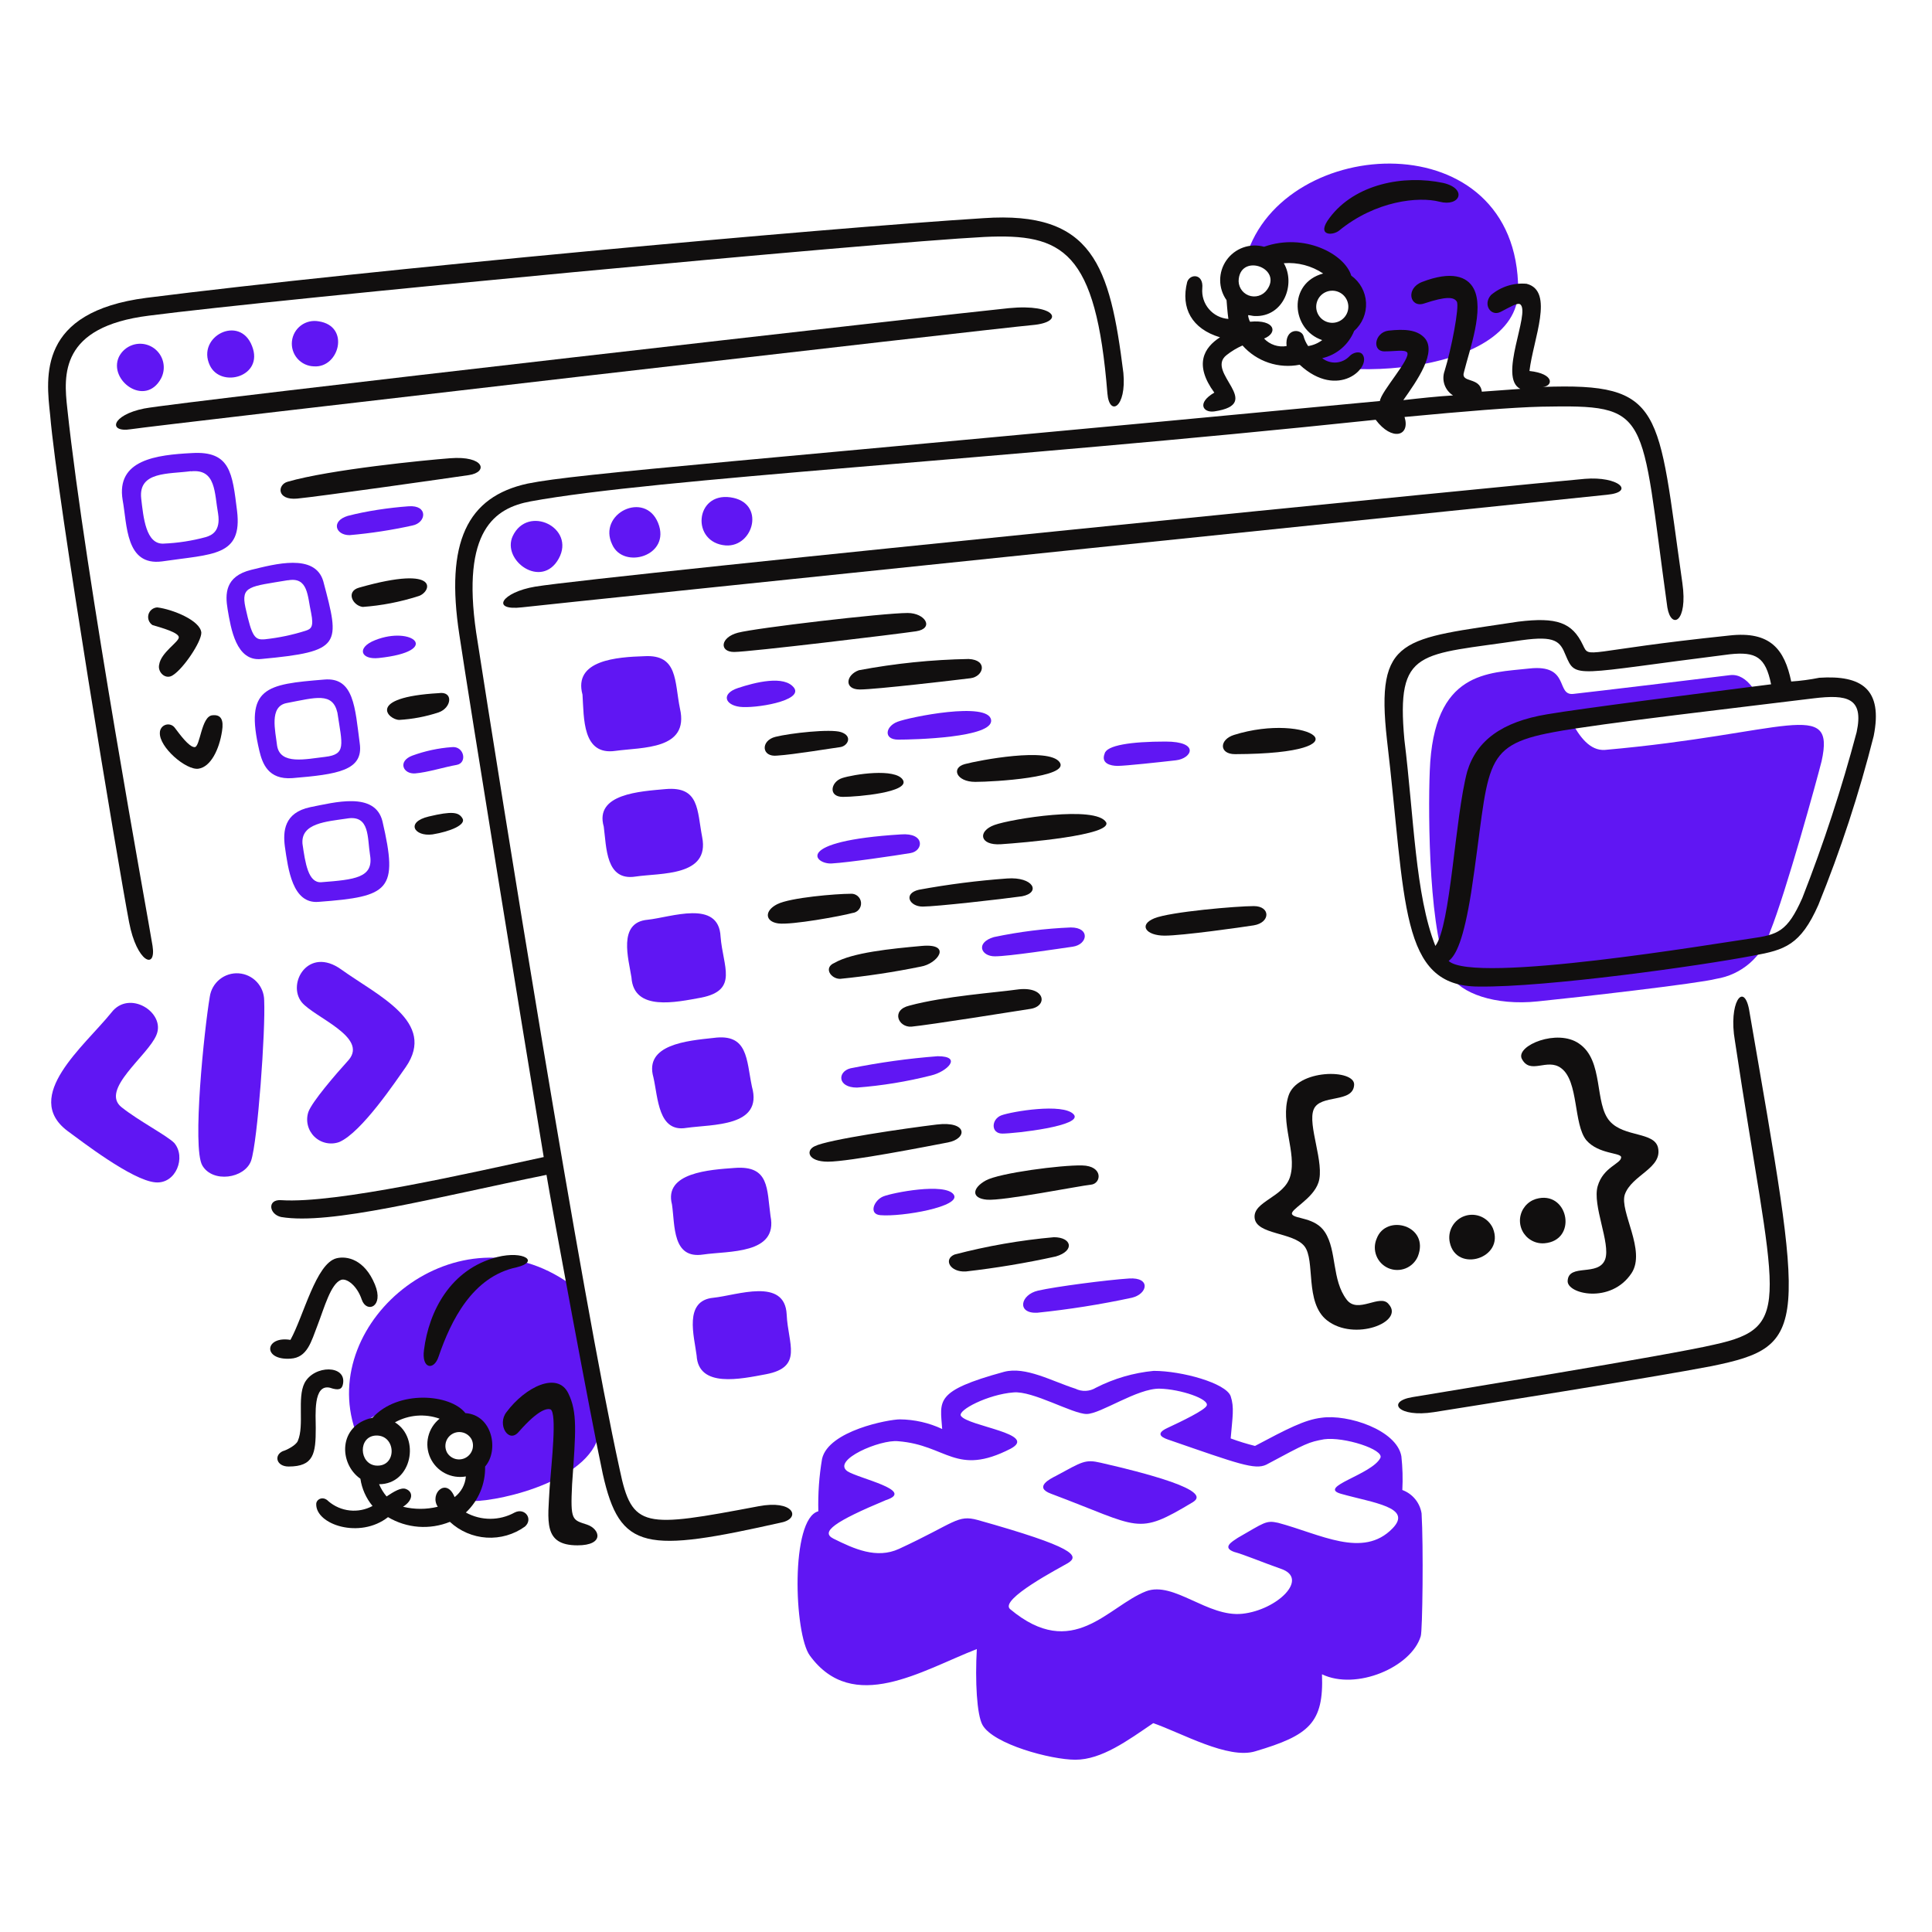 <svg width="155" height="155" viewBox="0 0 155 155" fill="none" xmlns="http://www.w3.org/2000/svg">
<path d="M68.757 87.254C70.763 87.101 72.752 86.776 74.702 86.282C75.976 85.981 77.257 84.738 75.227 84.738C72.875 84.918 70.537 85.243 68.225 85.71C67.175 85.981 67.175 87.254 68.757 87.254Z" fill="#6016F3"/>
<path d="M66.72 69.274C68.079 69.197 71.839 68.641 73.043 68.441C74.093 68.271 74.247 66.788 72.271 66.943C63.57 67.483 65.354 69.352 66.72 69.274Z" fill="#6016F3"/>
<path d="M23.457 62.427C27.07 62.126 29.177 61.824 28.861 59.64C28.482 56.783 28.405 54.297 25.997 54.521C21.364 54.9 19.604 55.123 20.809 60.242C21.048 61.222 21.496 62.573 23.457 62.427ZM23.001 56.405C25.317 55.965 26.684 55.509 27.07 57.177C27.463 59.779 27.788 60.52 26.089 60.721C24.545 60.898 22.476 61.392 22.229 59.817C22.098 58.644 21.573 56.675 23.001 56.405Z" fill="#6016F3"/>
<path d="M12.996 45.041C17.057 44.439 19.466 44.663 19.018 40.98C18.64 37.969 18.493 36.163 15.405 36.348C12.548 36.495 9.306 36.881 9.839 40.115C10.209 42.107 10.063 45.419 12.996 45.041ZM15.312 37.815C17.343 37.591 17.196 39.552 17.497 41.204C17.721 42.632 16.972 42.949 16.517 43.088C15.41 43.389 14.273 43.565 13.127 43.613C11.699 43.69 11.506 41.505 11.329 40C11.082 37.8 13.521 38.047 15.328 37.8L15.312 37.815Z" fill="#6016F3"/>
<path d="M20.144 93.129C20.669 91.585 21.31 82.669 21.194 80.26C21.19 79.707 20.977 79.177 20.599 78.774C20.22 78.372 19.704 78.127 19.153 78.089C18.601 78.051 18.056 78.222 17.626 78.569C17.196 78.916 16.912 79.412 16.832 79.959C16.384 82.591 15.404 92.072 16.23 93.5C17.056 94.928 19.619 94.558 20.144 93.129Z" fill="#6016F3"/>
<path d="M25.564 72.354C31.246 71.93 31.972 71.436 30.683 65.885C30.08 63.476 26.822 64.38 24.885 64.758C22.777 65.206 22.7 66.711 22.854 67.915C23.117 69.722 23.456 72.54 25.564 72.354ZM27.88 65.661C29.679 65.391 29.463 67.205 29.687 68.595C29.995 70.432 28.444 70.571 25.773 70.779C24.723 70.849 24.491 69.236 24.267 67.692C24.136 66.039 26.159 65.916 27.895 65.661H27.88Z" fill="#6016F3"/>
<path d="M63.717 55.2C62.945 54.127 60.552 54.752 59.201 55.2C57.849 55.648 58.143 56.551 59.347 56.706C60.552 56.86 64.419 56.235 63.717 55.2Z" fill="#6016F3"/>
<path d="M13.976 91.693C13.373 91.091 11.142 89.933 9.761 88.837C7.985 87.439 11.868 84.699 12.547 83.039C13.319 81.24 10.363 79.356 8.934 81.24C6.75 83.942 1.755 87.949 5.399 90.721C6.464 91.493 10.587 94.704 12.47 94.858C14.122 95.005 14.948 92.828 13.976 91.693Z" fill="#6016F3"/>
<path d="M123.384 80.337C126.395 80.036 136.323 78.901 137.682 78.531C138.684 78.372 139.62 77.934 140.385 77.268C141.149 76.602 141.711 75.734 142.005 74.763C143.279 71.606 145.765 62.573 146.143 61.068C147.278 55.949 143.31 58.875 128.757 60.164C127.553 60.242 126.727 59.115 126.048 57.849L141.102 56.042C141.102 56.042 140.276 53.973 138.786 54.166C137.296 54.359 127.654 55.517 126.225 55.671C124.797 55.826 125.994 53.263 122.69 53.633C119.385 54.004 115.008 53.788 114.707 61.84C114.56 65.453 114.637 75.381 116.367 78.245C117.139 79.658 119.926 80.708 123.384 80.337Z" fill="#6016F3"/>
<path d="M37.599 120.404C39.182 120.628 46.779 119.123 47.983 115.363C47.157 111.225 47.01 107.689 45.729 103.011C36.773 96.619 25.487 105.952 28.497 114.753C32.859 110.507 41.29 112.615 37.599 120.404Z" fill="#6016F3"/>
<path d="M93.507 59.493C90.728 59.493 88.767 59.794 88.621 60.466C88.32 61.238 89.068 61.446 89.671 61.446C90.273 61.446 93.06 61.145 94.341 60.998C95.623 60.852 96.294 59.493 93.507 59.493Z" fill="#6016F3"/>
<path d="M79.813 76.724C80.948 76.724 84.854 76.122 86.059 75.952C87.263 75.782 87.495 74.408 85.912 74.408C83.835 74.492 81.769 74.751 79.736 75.18C78.238 75.628 78.701 76.724 79.813 76.724Z" fill="#6016F3"/>
<path d="M79.512 57.756C79.288 56.251 72.965 57.532 71.993 57.91C71.02 58.289 70.865 59.339 72.062 59.339C73.258 59.339 79.743 59.192 79.512 57.756Z" fill="#6016F3"/>
<path d="M80.415 90.945C81.396 90.945 86.985 90.327 86.136 89.4C85.287 88.474 81.172 89.177 80.346 89.478C79.52 89.779 79.474 90.945 80.415 90.945Z" fill="#6016F3"/>
<path d="M121.802 23.294C121.802 9.683 102.942 10.717 99.985 20.584C112.669 19.271 110.214 29.917 102.24 27.964C105.552 30.851 121.802 30.365 121.802 23.294Z" fill="#6016F3"/>
<path d="M12.918 30.365C13.096 30.03 13.169 29.65 13.128 29.273C13.087 28.896 12.935 28.54 12.69 28.251C12.445 27.961 12.12 27.752 11.755 27.649C11.39 27.546 11.003 27.555 10.643 27.675C10.404 27.754 10.184 27.879 9.994 28.044C9.804 28.209 9.649 28.41 9.538 28.636C8.673 30.504 11.645 32.704 12.919 30.365H12.918Z" fill="#6016F3"/>
<path d="M83.203 105.319C85.757 105.056 88.296 104.654 90.807 104.115C92.081 103.814 92.351 102.455 90.575 102.571C88.8 102.687 84.7 103.219 83.28 103.544C81.859 103.868 81.55 105.389 83.203 105.319Z" fill="#6016F3"/>
<path d="M70.633 97.491C72.362 97.638 77.203 96.796 76.508 95.831C75.813 94.866 71.614 95.685 70.865 95.986C70.116 96.287 69.66 97.414 70.633 97.491Z" fill="#6016F3"/>
<path d="M58.219 43.759C60.473 43.914 61.454 40.301 58.597 39.899C55.741 39.498 55.432 43.535 58.219 43.759Z" fill="#6016F3"/>
<path d="M28.042 42.934C29.738 42.787 31.422 42.529 33.083 42.162C34.218 41.938 34.365 40.502 32.782 40.618C31.2 40.733 29.401 40.996 27.895 41.39C26.537 41.806 26.915 42.934 28.042 42.934Z" fill="#6016F3"/>
<path d="M18.261 48.877C18.523 50.422 18.94 53.093 20.97 52.869C27.44 52.267 27.293 51.742 25.934 46.623C25.263 44.361 22.028 45.264 20.144 45.72C18.037 46.245 18.06 47.673 18.261 48.877ZM23.078 46.562C24.738 46.245 24.661 47.835 24.962 49.179C25.186 50.306 24.962 50.46 24.506 50.607C23.453 50.94 22.37 51.167 21.271 51.286C20.445 51.363 20.222 51.139 19.689 48.731C19.318 47.002 20.029 47.063 23.117 46.546L23.078 46.562Z" fill="#6016F3"/>
<path d="M49.117 43.69C50.021 45.72 53.858 44.593 52.8 41.961C51.742 39.328 47.913 41.204 49.117 43.69Z" fill="#6016F3"/>
<path d="M20.221 27.764C19.241 25.208 15.744 26.991 16.832 29.308C17.712 31.183 21.194 30.218 20.221 27.764Z" fill="#6016F3"/>
<path d="M25.564 25.779C25.317 25.734 25.063 25.74 24.819 25.797C24.574 25.854 24.344 25.961 24.143 26.112C23.941 26.262 23.773 26.453 23.649 26.671C23.525 26.89 23.448 27.131 23.422 27.381C23.395 27.631 23.421 27.884 23.497 28.123C23.573 28.363 23.698 28.584 23.864 28.773C24.03 28.962 24.233 29.114 24.46 29.221C24.688 29.327 24.935 29.386 25.186 29.392C27.216 29.539 28.12 26.158 25.564 25.779Z" fill="#6016F3"/>
<path d="M50.993 70.324C53.023 70.023 56.953 70.324 56.335 67.166C55.918 64.989 56.119 63.075 53.402 63.306C51.371 63.492 47.681 63.677 48.438 66.317C48.661 67.992 48.592 70.702 50.993 70.324Z" fill="#6016F3"/>
<path d="M56.413 100.648C58.443 100.347 62.435 100.648 61.817 97.56C61.516 95.376 61.74 93.492 58.953 93.7C56.923 93.847 53.24 94.071 53.912 96.634C54.159 98.317 53.927 101.027 56.413 100.648Z" fill="#6016F3"/>
<path d="M33.314 62.048C34.287 61.971 35.723 61.523 36.626 61.369C37.529 61.214 37.228 59.825 36.248 59.941C35.167 60.019 34.102 60.248 33.083 60.62C31.878 61.068 32.334 62.125 33.314 62.048Z" fill="#6016F3"/>
<path d="M49.365 60.242C51.55 59.941 55.31 60.164 54.553 56.852C54.105 54.675 54.406 52.491 51.697 52.645C49.512 52.715 45.976 52.946 46.733 55.733C46.856 57.609 46.709 60.62 49.365 60.242Z" fill="#6016F3"/>
<path d="M30.381 52.792C35.507 52.252 33.083 50.159 30.079 51.364C28.574 51.966 28.945 52.946 30.381 52.792Z" fill="#6016F3"/>
<path d="M24.738 89.215C24.626 89.557 24.612 89.924 24.698 90.274C24.784 90.624 24.966 90.942 25.224 91.194C25.483 91.445 25.807 91.618 26.159 91.694C26.511 91.77 26.877 91.746 27.216 91.624C29.023 90.852 31.81 86.652 32.559 85.602C35.044 81.989 30.304 79.881 27.371 77.774C24.738 75.89 23.001 78.901 24.206 80.406C25.186 81.611 29.548 83.193 27.973 85.038C26.915 86.204 25.039 88.381 24.738 89.215Z" fill="#6016F3"/>
<path d="M55.061 90.489C57.169 90.188 61.237 90.419 60.327 87.185C59.871 85 60.025 82.892 57.239 83.271C55.131 83.495 51.672 83.796 52.421 86.428C52.799 88.08 52.799 90.867 55.061 90.489Z" fill="#6016F3"/>
<path d="M88.32 117.355C87.038 117.054 86.814 117.278 84.707 118.413C84.259 118.637 82.9 119.316 84.328 119.841C91.554 122.551 91.145 123.246 95.692 120.52C96.294 120.142 96.897 119.316 88.32 117.355Z" fill="#6016F3"/>
<path d="M113.981 131.274C114.128 130.904 114.205 123.979 114.05 121.416C113.983 120.994 113.805 120.598 113.533 120.268C113.262 119.938 112.907 119.687 112.506 119.54C112.553 118.636 112.527 117.73 112.429 116.83C112.051 114.722 108.137 113.441 106.029 113.742C104.678 113.896 103.25 114.645 100.687 116.004C100.025 115.839 99.373 115.638 98.734 115.402C98.881 113.672 99.035 112.916 98.734 112.013C98.356 110.963 94.82 109.982 92.558 109.982C90.943 110.137 89.371 110.595 87.926 111.333C87.68 111.485 87.399 111.572 87.11 111.586C86.821 111.599 86.533 111.539 86.274 111.41C84.39 110.808 82.282 109.604 80.553 110.059C74.91 111.603 75.435 112.375 75.589 114.645C74.528 114.148 73.372 113.885 72.2 113.873C71.297 113.873 66.479 114.776 65.954 117.031C65.717 118.422 65.617 119.834 65.653 121.246C63.399 121.848 63.7 131.104 64.974 132.826C68.44 137.566 73.929 134.03 78.368 132.301C78.222 134.856 78.368 137.574 78.824 138.392C79.696 139.936 84.313 141.179 86.274 141.179C88.381 141.179 90.481 139.635 92.519 138.245C94.773 139.017 98.533 141.179 100.718 140.5C105.01 139.226 106.215 138.245 106.06 134.324C108.809 135.644 113.224 133.76 113.981 131.274ZM111.719 122.62C109.349 125.067 105.929 123.075 102.54 122.172C101.559 121.948 101.413 122.172 99.305 123.376C98.85 123.678 98.024 124.148 99.004 124.504C99.83 124.727 101.258 125.33 102.764 125.862C105.08 126.634 102.463 129.167 99.676 129.468C96.889 129.769 94.179 126.835 91.956 127.661C88.868 128.865 86.081 133.312 81.04 129.097C80.136 128.325 85.031 125.785 85.671 125.407C86.652 124.805 86.197 124.125 78.445 121.948C76.793 121.493 76.639 122.172 72.123 124.264C70.324 125.09 68.517 124.264 66.858 123.438C65.808 122.906 66.935 122.079 71.073 120.35C73.481 119.578 68.888 118.621 67.985 118.034C66.711 117.131 70.625 115.471 72.053 115.626C75.967 115.927 76.685 118.482 81.078 116.228C83.34 115.023 77.681 114.437 77.094 113.595C76.786 113.147 79.272 111.866 81.31 111.711C82.854 111.565 86.05 113.441 87.177 113.441C88.304 113.441 91.238 111.372 93.044 111.41C94.704 111.449 97.035 112.236 96.812 112.769C96.657 113.14 94.773 114.043 93.646 114.568C92.519 115.093 93.422 115.402 93.87 115.548C99.336 117.44 100.679 117.942 101.59 117.509C104.825 115.772 104.972 115.703 106.222 115.471C107.805 115.247 111.101 116.297 110.739 116.977C110.028 118.32 105.682 119.293 107.573 119.841C110.16 120.574 113.371 120.921 111.719 122.62Z" fill="#6016F3"/>
<path d="M41.134 43.011C40.231 44.964 43.45 47.303 44.825 44.817C46.199 42.331 42.339 40.455 41.134 43.011Z" fill="#6016F3"/>
<path d="M63.114 105.466C62.975 102.455 59.123 103.922 57.239 104.115C54.831 104.339 55.695 107.203 55.888 108.747C56.035 111.38 59.424 110.631 61.454 110.252C64.465 109.681 63.215 107.805 63.114 105.466Z" fill="#6016F3"/>
<path d="M56.266 80.036C59.269 79.434 57.995 77.55 57.81 75.142C57.663 72.131 53.827 73.598 51.943 73.791C49.534 74.014 50.437 76.948 50.661 78.423C50.847 81.163 54.228 80.407 56.266 80.036Z" fill="#6016F3"/>
<path d="M66.419 93.199C68.156 93.199 74.479 91.956 76.053 91.655C77.628 91.354 77.636 89.918 75.15 90.219C72.664 90.52 66.419 91.423 65.369 91.956C64.62 92.296 64.805 93.199 66.419 93.199Z" fill="#110F0F"/>
<path d="M145.959 54.375C145.215 54.525 144.462 54.625 143.705 54.676C143.172 52.113 142.045 50.608 138.733 50.986C127.029 52.206 127.546 52.908 126.998 51.758C126.134 49.928 124.891 49.496 121.803 49.874C112.539 51.294 110.338 50.993 111.273 59.354C112.817 72.394 112.23 79.149 118.645 79.149C124.049 79.218 136.401 77.489 140.694 76.663C143.172 76.207 144.453 75.837 145.882 72.602C147.673 68.194 149.156 63.667 150.321 59.053C151.077 55.278 149.348 54.151 145.959 54.375ZM112.67 59.339C111.998 51.959 113.89 52.592 122.073 51.364C124.783 50.986 125.161 51.449 125.609 52.568C126.442 54.506 126.211 54.066 138.779 52.491C140.887 52.267 141.643 52.715 142.091 54.9C136.749 55.579 126.744 56.853 124.103 57.309C120.498 57.911 118.46 59.416 117.711 61.894C116.715 65.638 116.391 74.246 115.156 75.891C113.535 71.768 113.442 65.592 112.67 59.339ZM148.954 58.737C147.756 63.255 146.3 67.702 144.592 72.054C143.388 74.764 142.631 74.987 140.454 75.296C137.814 75.667 118.251 78.979 116.221 77.095C116.823 76.647 117.425 75.366 118.028 71.606C119.572 61.454 118.645 59.841 124.651 58.737C128.187 58.057 140.539 56.645 145.496 56.027C148.182 55.703 149.549 55.965 148.954 58.737Z" fill="#110F0F"/>
<path d="M86.814 93.5C85.155 93.461 80.191 94.102 79.094 94.704C77.998 95.306 77.89 96.132 79.171 96.248C80.453 96.364 86.691 95.121 87.525 95.044C88.358 94.967 88.544 93.538 86.814 93.5Z" fill="#110F0F"/>
<path d="M115.031 113.294C117.888 112.839 132.641 110.507 137.304 109.604C145.279 107.975 144.746 106.632 140.315 80.939C139.867 78.755 138.662 80.484 139.187 83.495C142.329 104.424 144.051 106.454 137.528 107.875C134.069 108.701 115.41 111.735 113.302 112.09C111.194 112.445 112.175 113.742 115.031 113.294Z" fill="#110F0F"/>
<path d="M67.553 62.427C66.649 62.728 66.418 63.932 67.622 63.932C68.826 63.932 73.026 63.554 72.439 62.574C71.853 61.593 68.456 62.126 67.553 62.427Z" fill="#110F0F"/>
<path d="M67.398 78.531C69.57 78.314 71.729 77.986 73.868 77.55C75.227 77.326 76.431 75.666 73.945 75.89C71.459 76.114 68.379 76.423 66.951 77.249C66.047 77.627 66.65 78.531 67.398 78.531Z" fill="#110F0F"/>
<path d="M76.578 100.649C75.675 101.027 76.207 102.077 77.481 102.008C79.909 101.731 82.321 101.329 84.707 100.803C86.251 100.348 85.989 99.259 84.553 99.259C81.86 99.499 79.192 99.963 76.578 100.649Z" fill="#110F0F"/>
<path d="M123.909 99.745C126.542 99.522 125.87 95.685 123.462 96.132C123.116 96.191 122.795 96.347 122.536 96.583C122.278 96.82 122.092 97.125 122.003 97.464C121.913 97.802 121.923 98.159 122.031 98.493C122.139 98.826 122.34 99.121 122.612 99.342C122.976 99.639 123.441 99.784 123.909 99.745Z" fill="#110F0F"/>
<path d="M119.772 98.541C119.587 98.128 119.255 97.799 118.841 97.615C118.427 97.432 117.96 97.408 117.53 97.549C117.1 97.69 116.738 97.986 116.513 98.379C116.288 98.772 116.217 99.234 116.313 99.676C116.838 102.154 120.752 100.95 119.772 98.541Z" fill="#110F0F"/>
<path d="M133.019 92.072C132.718 90.79 130.309 91.246 129.159 89.964C127.878 88.536 128.704 85.077 126.673 83.719C124.944 82.514 121.632 83.873 122.08 84.923C122.759 86.282 124.11 84.846 125.245 85.695C126.673 86.745 126.218 90.203 127.275 91.485C128.256 92.612 130.062 92.465 130.062 92.844C130.062 93.369 128.626 93.616 128.179 95.16C127.731 96.704 129.229 99.745 128.781 101.027C128.256 102.455 125.847 101.328 125.77 102.756C125.693 103.814 129.229 104.64 130.888 102.154C132.093 100.348 129.908 97.19 130.356 95.831C130.912 94.256 133.39 93.731 133.019 92.072Z" fill="#110F0F"/>
<path d="M88.737 65.963C87.903 64.604 81.148 65.692 79.781 66.187C78.415 66.681 78.577 67.846 80.306 67.731C82.036 67.615 89.3 67.013 88.737 65.963Z" fill="#110F0F"/>
<path d="M72.818 49.179C70.865 49.179 60.628 50.383 59.2 50.762C57.771 51.14 57.694 52.306 58.898 52.306C60.103 52.306 72.022 50.87 73.497 50.646C74.972 50.422 74.246 49.179 72.818 49.179Z" fill="#110F0F"/>
<path d="M81.998 71.907C83.542 71.606 82.901 70.324 80.794 70.479C78.422 70.651 76.061 70.952 73.722 71.382C72.441 71.683 72.95 72.733 74.023 72.733C75.096 72.733 80.415 72.131 81.998 71.907Z" fill="#110F0F"/>
<path d="M62.357 60.62C63.639 60.543 66.796 60.018 67.399 59.941C68.001 59.864 68.448 59.061 67.476 58.737C66.642 58.459 63.415 58.814 62.211 59.115C61.006 59.416 61.076 60.767 62.357 60.62Z" fill="#110F0F"/>
<path d="M77.713 52.869C74.756 52.922 71.81 53.224 68.904 53.772C67.854 54.151 67.7 55.316 68.981 55.316C70.263 55.316 76.81 54.544 77.86 54.413C78.909 54.282 79.288 52.946 77.713 52.869Z" fill="#110F0F"/>
<path d="M73.119 82.367C74.663 82.213 81.248 81.163 82.676 80.939C84.104 80.715 83.88 79.055 81.549 79.395C80.005 79.619 75.751 79.92 72.964 80.677C71.459 81.032 72.061 82.437 73.119 82.367Z" fill="#110F0F"/>
<path d="M77.411 61.3C76.276 61.601 76.732 62.728 78.237 62.728C79.743 62.728 85.888 62.365 85.008 61.145C84.128 59.926 78.538 60.999 77.411 61.3Z" fill="#110F0F"/>
<path d="M62.434 74.084C63.484 74.231 67.553 73.482 68.379 73.25C68.481 73.24 68.579 73.211 68.67 73.163C68.76 73.115 68.84 73.049 68.905 72.971C68.97 72.892 69.018 72.801 69.048 72.703C69.078 72.605 69.088 72.502 69.078 72.401C69.067 72.299 69.037 72.2 68.989 72.11C68.94 72.02 68.875 71.941 68.795 71.876C68.716 71.812 68.625 71.763 68.527 71.734C68.429 71.705 68.326 71.695 68.225 71.706C67.097 71.706 63.415 72.007 62.357 72.54C61.3 73.073 61.377 73.937 62.434 74.084Z" fill="#110F0F"/>
<path d="M36.093 36.765C34.14 36.912 26.466 37.668 23.077 38.649C22.251 38.873 22.174 40.154 23.849 40C25.524 39.845 36.039 38.348 37.614 38.116C39.189 37.885 38.88 36.541 36.093 36.765Z" fill="#110F0F"/>
<path d="M31.13 121.717C31.872 122.158 32.706 122.422 33.567 122.488C34.428 122.553 35.293 122.419 36.094 122.095C36.9 122.843 37.939 123.29 39.037 123.359C40.135 123.428 41.222 123.115 42.115 122.473C42.795 121.871 42.115 120.929 41.289 121.346C40.69 121.677 40.017 121.85 39.332 121.85C38.648 121.85 37.974 121.677 37.375 121.346C37.877 120.874 38.273 120.301 38.539 119.665C38.805 119.029 38.935 118.345 38.919 117.656C40.046 116.374 39.521 113.518 37.337 113.371C36.132 111.827 31.933 111.488 29.887 113.742C27.107 114.344 27.177 117.432 28.914 118.636C29.032 119.44 29.369 120.195 29.887 120.821C29.328 121.123 28.691 121.248 28.06 121.18C27.429 121.113 26.833 120.856 26.351 120.443C25.911 119.98 25.37 120.288 25.37 120.667C25.332 122.319 28.868 123.492 31.13 121.717ZM37.831 115.471C37.958 115.73 37.981 116.028 37.895 116.303C37.808 116.578 37.618 116.809 37.365 116.948C37.112 117.086 36.815 117.122 36.536 117.047C36.258 116.971 36.019 116.791 35.87 116.544C35.763 116.35 35.716 116.129 35.736 115.909C35.755 115.688 35.839 115.478 35.978 115.306C36.117 115.134 36.303 115.006 36.515 114.94C36.726 114.874 36.952 114.873 37.164 114.935C37.449 115.019 37.689 115.211 37.831 115.471ZM35.268 113.819C34.812 114.184 34.492 114.691 34.357 115.259C34.221 115.826 34.279 116.423 34.521 116.954C34.763 117.486 35.175 117.921 35.691 118.192C36.208 118.463 36.801 118.554 37.375 118.451C37.35 118.776 37.256 119.091 37.101 119.377C36.945 119.663 36.731 119.913 36.472 120.111C35.823 118.482 34.434 119.833 35.121 120.883C34.205 121.107 33.249 121.107 32.334 120.883C33.16 120.358 33.16 119.679 32.558 119.455C32.179 119.308 31.585 119.679 31.014 120.057C30.766 119.761 30.563 119.431 30.412 119.076C33.052 119.076 33.739 115.371 31.686 114.112C32.227 113.811 32.827 113.629 33.445 113.578C34.063 113.528 34.684 113.61 35.268 113.819ZM30.149 115.17C31.809 115.101 31.878 117.733 30.149 117.579C28.798 117.432 28.721 115.247 30.149 115.17Z" fill="#110F0F"/>
<path d="M23.302 109.002C24.66 108.925 24.962 107.651 25.487 106.292C26.012 104.933 26.537 102.98 27.37 102.679C27.818 102.532 28.644 103.135 29.022 104.262C29.401 105.389 30.829 104.864 30.08 103.057C29.246 101.027 27.826 100.741 26.992 100.95C25.348 101.367 24.36 105.582 23.302 107.496C21.241 107.157 21.032 109.148 23.302 109.002Z" fill="#110F0F"/>
<path d="M23.155 117.656C25.186 117.656 25.332 116.606 25.332 114.568C25.332 113.518 25.108 111.032 26.467 111.333C27.139 111.565 27.44 111.488 27.517 111.032C27.818 109.488 25.201 109.488 24.429 110.963C23.827 112.167 24.429 114.344 23.896 115.595C23.75 115.973 22.924 116.367 22.692 116.421C21.951 116.753 22.175 117.656 23.155 117.656Z" fill="#110F0F"/>
<path d="M28.798 47.148C27.741 47.45 28.273 48.577 29.099 48.693C30.608 48.584 32.098 48.296 33.538 47.836C34.581 47.565 35.507 45.234 28.798 47.148Z" fill="#110F0F"/>
<path d="M34.697 66.943C36.125 66.711 37.407 66.171 37.106 65.661C36.805 65.152 36.28 65.059 34.396 65.507C32.512 65.955 33.238 67.136 34.697 66.943Z" fill="#110F0F"/>
<path d="M35.191 108.824C36.172 105.96 37.901 102.424 41.437 101.676C43.32 101.22 42.039 100.317 39.892 100.849C36.125 101.822 34.404 105.219 34.018 108.292C33.801 109.836 34.821 109.982 35.191 108.824Z" fill="#110F0F"/>
<path d="M32.033 57.756C33.107 57.694 34.169 57.492 35.19 57.154C36.248 56.783 36.395 55.425 35.19 55.61C29.292 55.949 31.168 57.756 32.033 57.756Z" fill="#110F0F"/>
<path d="M10.363 74.014C10.965 77.172 12.548 77.874 12.239 75.89C11.93 73.906 6.835 46.245 5.399 32.774C5.098 30.079 4.797 26.219 11.946 25.324C22.09 24.004 70.124 19.464 78.986 19.009C85.263 18.715 87.926 20.082 88.845 31.569C88.999 33.453 90.389 32.704 90.126 29.917C89.045 21.302 87.694 16.901 78.909 17.503C65.785 18.329 29.547 21.641 11.744 23.895C3.021 25.023 3.692 30.218 4.024 33.306C4.588 40.054 9.475 69.367 10.362 74.014H10.363Z" fill="#110F0F"/>
<path d="M107.435 18.499C110.368 16.098 113.819 15.751 115.487 16.183C117.154 16.616 117.741 15.133 115.788 14.678C112.622 14.006 108.708 14.755 106.678 17.465C105.551 18.932 106.902 18.932 107.435 18.499Z" fill="#110F0F"/>
<path d="M95.245 22.622C94.713 24.722 95.616 26.382 97.878 27.061C96.596 27.887 95.77 29.238 97.422 31.5C95.994 32.326 96.519 33.137 97.422 33.006C101.522 32.396 96.65 29.863 98.403 28.489C98.795 28.178 99.226 27.919 99.684 27.717C100.248 28.352 100.968 28.828 101.772 29.099C102.576 29.37 103.438 29.426 104.27 29.261C107.358 32.118 110.068 29.447 109.311 28.435C109.087 28.134 108.539 28.281 108.261 28.582C107.982 28.876 107.603 29.054 107.199 29.083C106.795 29.111 106.394 28.988 106.077 28.736C106.649 28.606 107.18 28.34 107.627 27.959C108.073 27.579 108.421 27.096 108.64 26.552C108.959 26.268 109.211 25.917 109.376 25.523C109.541 25.129 109.615 24.703 109.593 24.276C109.571 23.85 109.453 23.434 109.247 23.059C109.042 22.685 108.755 22.361 108.408 22.113C107.883 20.383 104.648 18.654 101.414 19.797C100.861 19.643 100.274 19.665 99.734 19.858C99.194 20.052 98.727 20.407 98.397 20.877C98.067 21.346 97.89 21.906 97.891 22.48C97.893 23.054 98.071 23.613 98.403 24.081C98.403 24.081 98.48 25.139 98.55 25.587C98.25 25.565 97.958 25.484 97.69 25.349C97.422 25.213 97.184 25.026 96.99 24.797C96.795 24.569 96.647 24.304 96.556 24.018C96.465 23.732 96.431 23.431 96.457 23.132C96.573 21.935 95.469 21.943 95.245 22.622ZM108.107 25.023C108.053 25.184 107.967 25.333 107.854 25.461C107.742 25.589 107.606 25.693 107.453 25.768C107.3 25.843 107.134 25.887 106.964 25.897C106.795 25.907 106.624 25.884 106.464 25.828C106.303 25.773 106.155 25.686 106.028 25.573C105.901 25.459 105.798 25.322 105.724 25.169C105.65 25.016 105.607 24.849 105.598 24.679C105.589 24.51 105.614 24.34 105.671 24.179C105.784 23.858 106.02 23.596 106.327 23.448C106.634 23.301 106.986 23.281 107.308 23.392C107.629 23.503 107.894 23.737 108.043 24.043C108.193 24.348 108.216 24.701 108.107 25.023ZM102.996 21.117C104.112 21.029 105.224 21.32 106.154 21.943C103.29 22.715 103.583 26.451 106.077 27.285C105.746 27.535 105.359 27.7 104.95 27.764C104.777 27.512 104.649 27.233 104.571 26.938C104.347 26.335 103.066 26.335 103.22 27.764C102.893 27.821 102.556 27.795 102.241 27.69C101.926 27.585 101.642 27.404 101.414 27.162C102.541 26.714 102.317 25.617 100.287 25.811C100.201 25.647 100.148 25.469 100.132 25.285C100.287 25.285 100.51 25.355 100.657 25.355C102.996 25.448 103.969 22.769 102.996 21.117ZM99.383 22.36C99.638 20.322 102.919 21.534 101.638 23.263C101.474 23.489 101.239 23.655 100.971 23.733C100.703 23.811 100.416 23.798 100.156 23.694C99.897 23.59 99.68 23.402 99.54 23.16C99.4 22.918 99.345 22.636 99.383 22.36Z" fill="#110F0F"/>
<path d="M93.438 75.064C94.867 75.064 99.614 74.393 100.587 74.238C101.938 74.014 101.938 72.694 100.587 72.694C99.236 72.694 93.886 73.15 92.605 73.675C91.323 74.2 91.933 75.064 93.438 75.064Z" fill="#110F0F"/>
<path d="M133.768 48.731C134.069 50.538 135.428 49.935 134.972 46.77C132.973 32.797 133.567 30.682 123.77 31.044C124.596 30.983 124.751 29.987 122.705 29.763C123.006 27.208 124.728 23.348 122.481 22.768C121.968 22.72 121.45 22.775 120.958 22.93C120.466 23.085 120.01 23.337 119.617 23.672C118.938 24.444 119.617 25.416 120.389 25.023C121.161 24.629 121.748 24.251 121.972 24.421C122.798 25.1 120.165 30.296 121.972 31.199L118.884 31.423C118.729 30.195 117.147 30.767 117.455 29.84C117.903 28.034 119.107 24.799 118.227 23.147C117.702 22.166 116.429 21.719 114.089 22.622C112.738 23.147 113.117 24.722 114.244 24.351C116.05 23.749 116.645 23.826 116.876 24.197C117.108 24.567 116.429 28.057 115.896 29.763C115.769 30.118 115.767 30.506 115.89 30.863C116.014 31.22 116.256 31.523 116.575 31.724C115.294 31.801 113.943 31.948 112.584 32.102C113.642 30.597 115.371 28.188 114.244 27.061C113.642 26.459 112.7 26.381 111.38 26.528C110.253 26.683 110.029 28.265 111.156 28.188C111.928 28.188 112.661 28.034 112.885 28.265C113.263 28.713 110.778 31.423 110.708 32.172C59.555 37.028 46.392 37.969 42.339 38.795C37.452 39.853 35.723 43.535 36.85 50.908C37.753 56.93 41.667 81.016 43.621 92.828C37.784 94.087 26.976 96.58 22.552 96.287C21.425 96.21 21.572 97.414 22.552 97.638C26.505 98.302 34.804 96.094 43.844 94.256C44.223 96.572 47.427 113.912 48.361 118.258C49.743 124.434 51.781 124.604 62.813 122.118C64.241 121.74 63.639 120.312 60.852 120.844C51.657 122.581 50.708 122.674 49.719 117.903C46.631 103.86 40.201 63.615 38.201 50.738C37.012 42.563 39.691 40.756 42.571 40.224C52.607 38.379 79.457 36.935 110.368 33.677C111.673 35.422 113.163 34.997 112.684 33.453C117.424 33.005 121.339 32.681 123.67 32.627C132.556 32.465 131.56 32.851 133.768 48.731Z" fill="#110F0F"/>
<path d="M127.144 38.417C125.021 38.572 48.276 46.184 42.941 47.064C40.231 47.519 39.328 49.025 41.891 48.724C44.454 48.422 126.696 39.915 128.95 39.691C131.205 39.467 129.853 38.193 127.144 38.417Z" fill="#110F0F"/>
<path d="M110.446 99.375C110.257 99.813 110.25 100.308 110.426 100.752C110.602 101.195 110.946 101.551 111.384 101.741C111.822 101.93 112.318 101.937 112.762 101.762C113.205 101.586 113.561 101.241 113.75 100.803C114.73 98.317 111.195 97.337 110.446 99.375Z" fill="#110F0F"/>
<path d="M108.639 87.031C108.709 85.749 104.046 85.749 103.366 87.934C102.687 90.118 104.046 92.45 103.521 94.334C103.065 96.063 100.51 96.364 100.656 97.715C100.803 99.066 103.744 98.842 104.648 99.977C105.551 101.112 104.648 104.486 106.454 105.921C108.639 107.651 112.7 106.068 111.418 104.64C110.739 103.737 108.94 105.466 108.037 104.262C106.833 102.679 107.265 100.348 106.3 98.858C105.528 97.653 103.899 97.808 103.667 97.429C103.436 97.051 105.327 96.225 105.775 94.874C106.3 93.33 104.872 90.242 105.397 88.999C105.922 87.756 108.562 88.536 108.639 87.031Z" fill="#110F0F"/>
<path d="M46.331 123.979C48.515 123.979 48.145 122.674 47.103 122.319C45.906 121.925 45.752 122.018 45.898 119.084C46.199 114.8 46.331 113.302 45.597 111.789C44.74 109.998 42.139 111.264 40.633 113.294C39.861 114.267 40.788 115.85 41.614 114.877C43.266 112.993 43.93 112.993 44.169 113.07C44.702 113.371 44.246 117.355 44.099 119.316C43.961 122.018 43.544 123.979 46.331 123.979Z" fill="#110F0F"/>
<path d="M99.005 58.96C97.8 59.339 97.8 60.504 99.082 60.504C110.098 60.466 104.949 57.1 99.005 58.96Z" fill="#110F0F"/>
<path d="M15.929 61.67C16.91 61.523 17.589 60.126 17.813 58.659C17.96 57.756 17.736 57.308 17.041 57.385C16.138 57.455 16.068 59.941 15.613 59.941C15.157 59.941 14.408 58.891 14.03 58.397C13.949 58.283 13.833 58.197 13.701 58.153C13.568 58.108 13.424 58.107 13.291 58.149C13.157 58.191 13.04 58.274 12.957 58.386C12.873 58.499 12.827 58.635 12.826 58.775C12.748 59.941 14.949 61.824 15.929 61.67Z" fill="#110F0F"/>
<path d="M12.771 53.317C12.617 53.919 13.296 54.598 13.898 54.15C14.724 53.618 16.152 51.51 16.152 50.761C16.083 49.781 13.836 48.878 12.617 48.731C12.454 48.739 12.297 48.799 12.17 48.902C12.043 49.005 11.952 49.145 11.91 49.303C11.868 49.461 11.877 49.629 11.936 49.781C11.995 49.933 12.101 50.063 12.239 50.151C13.011 50.375 14.346 50.754 14.346 51.132C14.346 51.51 12.918 52.344 12.771 53.317Z" fill="#110F0F"/>
<path d="M80.947 24.722C77.087 25.1 14.2 32.249 11.567 32.774C8.935 33.299 8.633 34.735 10.509 34.434C12.385 34.133 80.191 26.305 82.823 26.081C85.456 25.857 84.784 24.351 80.947 24.722Z" fill="#110F0F"/>
</svg>
